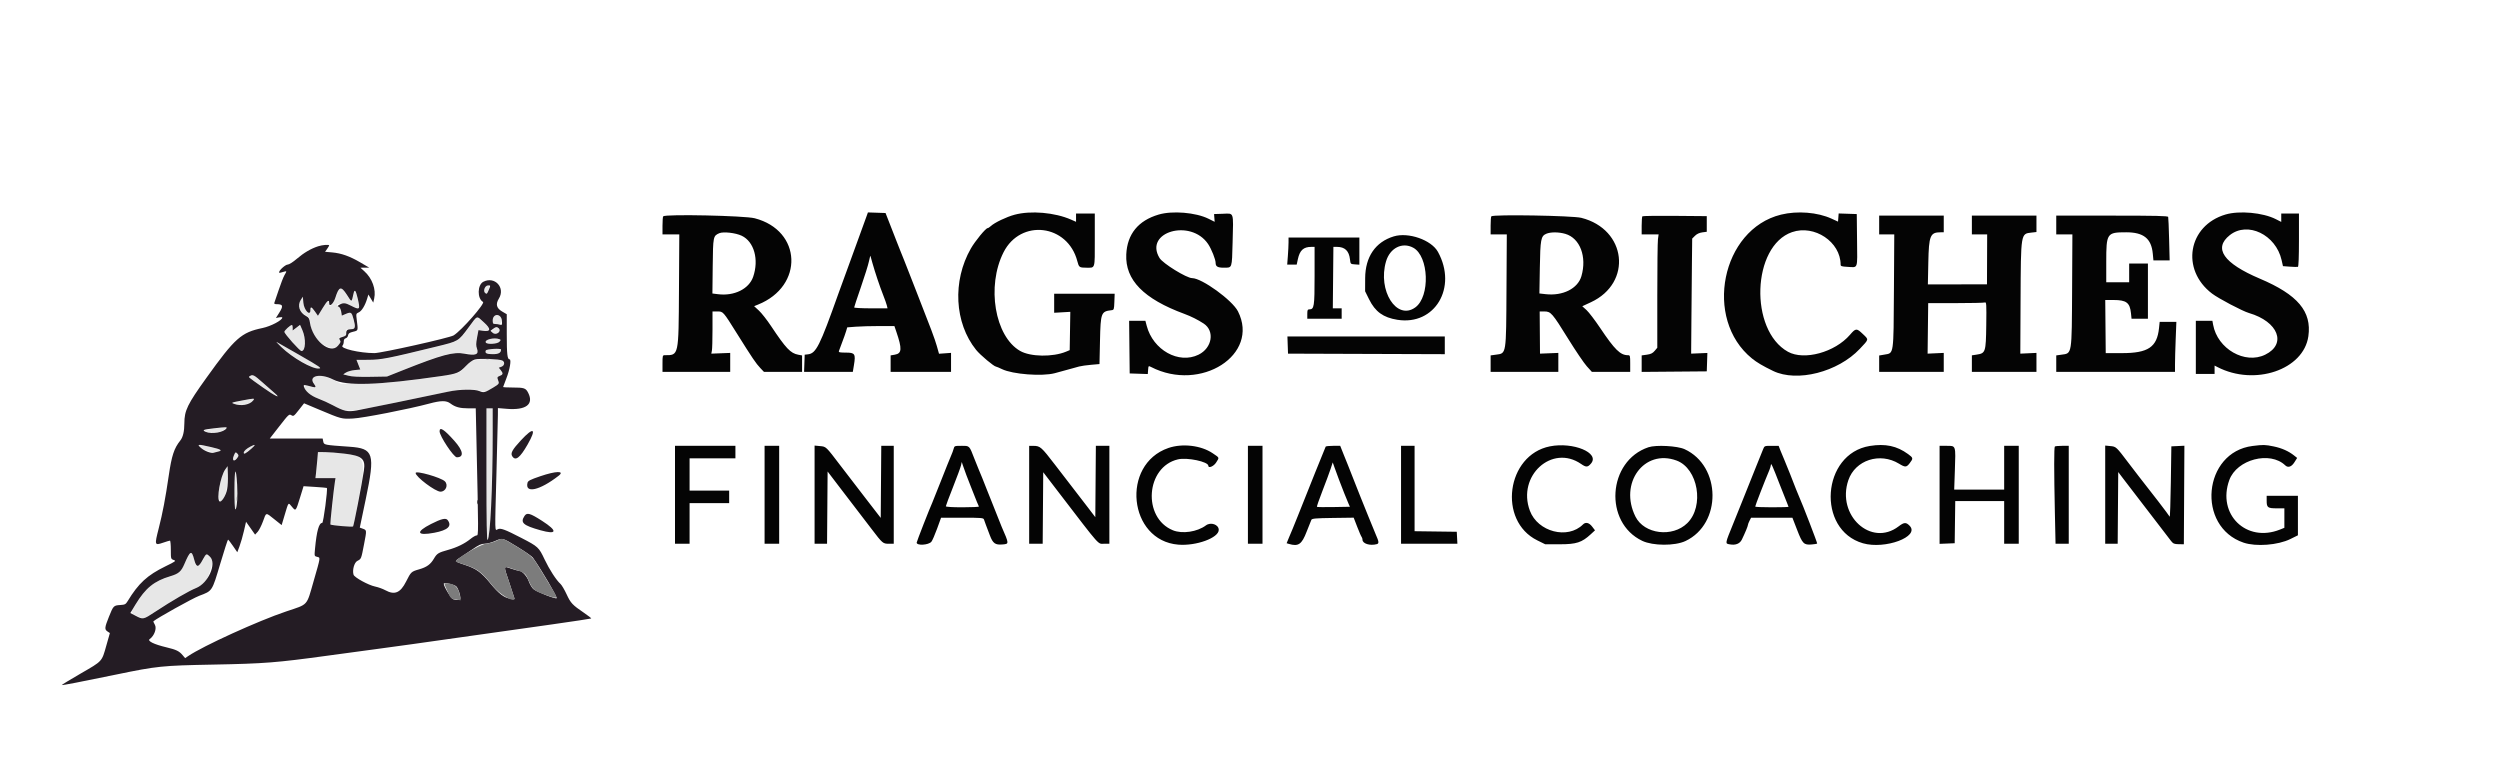 <svg id="svg" version="1.1" xmlns="http://www.w3.org/2000/svg" xmlns:xlink="http://www.w3.org/1999/xlink" width="400" height="121.212" viewBox="0, 0, 400,121.212"><g id="svgg"><path id="path0" d="M77.700 45.867 C 77.467 46.100,77.433 46.772,77.648 46.905 C 77.846 47.028,78.114 46.683,78.255 46.124 C 78.379 45.627,78.079 45.488,77.700 45.867 M54.260 46.378 C 54.124 46.585,53.903 47.068,53.768 47.449 C 53.324 48.707,52.667 49.440,52.667 48.677 C 52.667 47.995,52.335 48.207,51.622 49.343 L 50.883 50.522 50.361 49.886 C 49.861 49.277,49.835 49.266,49.734 49.625 C 49.469 50.564,48.500 49.526,48.500 48.304 C 48.500 47.460,48.490 47.440,48.239 47.798 C 47.538 48.799,47.830 49.932,48.923 50.453 C 49.365 50.664,49.516 50.853,49.581 51.280 C 49.628 51.584,49.705 52.083,49.752 52.387 C 50.073 54.470,53.070 56.507,54.069 55.321 C 54.546 54.753,54.563 54.691,54.340 54.338 C 54.154 54.045,54.407 53.840,54.958 53.836 C 55.275 53.834,55.333 53.743,55.333 53.250 C 55.333 52.682,55.351 52.667,55.990 52.667 C 56.351 52.667,56.697 52.586,56.757 52.488 C 56.883 52.285,56.330 50.000,56.155 50.000 C 56.093 50.000,55.738 50.107,55.367 50.238 C 54.641 50.494,54.500 50.401,54.500 49.662 C 54.500 49.492,54.356 49.251,54.180 49.128 C 53.236 48.467,55.009 48.378,56.455 49.013 C 57.558 49.498,57.602 49.440,57.249 47.966 C 56.867 46.372,56.737 46.273,56.504 47.399 C 56.267 48.541,56.368 48.563,55.440 47.167 C 54.562 45.846,54.594 45.868,54.260 46.378 M79.042 50.607 C 78.818 50.701,78.751 51.597,78.958 51.724 C 79.623 52.131,80.250 51.901,80.250 51.250 C 80.250 50.573,79.751 50.307,79.042 50.607 M75.197 52.163 C 73.429 54.614,73.491 54.575,70.067 55.413 C 61.721 57.455,61.209 57.556,59.066 57.570 L 57.048 57.583 57.357 58.305 C 57.527 58.703,57.667 59.049,57.667 59.076 C 57.667 59.102,57.221 59.174,56.676 59.236 C 56.122 59.298,55.524 59.479,55.318 59.646 C 54.724 60.127,56.327 60.382,59.426 60.298 L 61.917 60.231 64.667 59.134 C 71.051 56.585,72.143 56.314,74.955 56.583 C 76.523 56.733,76.673 56.628,76.275 55.658 C 76.069 55.156,76.073 54.940,76.306 53.943 L 76.574 52.803 77.175 52.899 C 78.730 53.147,78.525 52.388,76.667 51.012 L 76.250 50.703 75.197 52.163 M46.125 52.419 C 45.781 52.654,45.500 52.937,45.500 53.050 C 45.500 53.350,47.977 56.167,48.242 56.167 C 48.847 56.167,48.972 54.642,48.485 53.199 C 48.101 52.062,48.007 52.005,47.360 52.516 L 46.917 52.865 46.833 52.429 L 46.750 51.993 46.125 52.419 M78.989 52.642 C 78.558 52.991,78.675 53.333,79.227 53.333 C 79.918 53.333,80.216 52.794,79.682 52.508 C 79.440 52.379,79.274 52.411,78.989 52.642 M78.042 54.339 C 77.294 54.639,77.713 55.000,78.810 55.000 C 79.606 55.000,80.393 54.507,79.904 54.316 C 79.465 54.144,78.496 54.156,78.042 54.339 M44.977 55.498 C 47.024 57.440,51.366 59.749,51.328 58.875 C 51.323 58.770,48.108 56.882,44.924 55.117 L 44.083 54.650 44.977 55.498 M77.946 55.951 C 77.758 55.999,77.679 56.124,77.738 56.278 C 77.790 56.415,77.833 56.559,77.833 56.597 C 77.833 56.635,78.240 56.667,78.738 56.667 C 79.603 56.667,80.167 56.399,80.167 55.988 C 80.167 55.832,78.512 55.804,77.946 55.951 M75.387 57.824 C 75.096 58.002,74.685 58.381,74.473 58.667 C 73.751 59.644,73.263 59.812,69.637 60.327 C 64.398 61.072,61.199 61.358,57.750 61.389 L 54.583 61.417 53.332 60.792 C 51.039 59.647,49.312 60.066,50.345 61.516 C 50.728 62.054,50.648 62.084,49.567 61.812 C 47.786 61.363,49.022 63.123,50.933 63.758 C 51.382 63.907,52.357 64.354,53.098 64.751 C 55.650 66.117,54.768 66.179,66.083 63.835 C 74.562 62.078,74.777 62.047,76.155 62.401 C 77.492 62.743,77.866 62.736,78.353 62.357 C 78.571 62.187,79.001 61.918,79.308 61.761 C 79.864 61.476,79.890 61.367,79.585 60.627 C 79.497 60.412,79.577 60.296,79.900 60.173 C 80.397 59.984,80.443 59.730,80.074 59.204 C 79.830 58.856,79.840 58.823,80.241 58.640 C 80.744 58.411,80.780 58.154,80.362 57.776 C 79.881 57.341,76.120 57.377,75.387 57.824 M40.125 60.115 C 39.642 60.241,39.763 60.360,41.866 61.833 C 44.241 63.498,44.395 63.595,44.312 63.376 C 44.228 63.155,40.664 59.995,40.526 60.019 C 40.466 60.030,40.285 60.073,40.125 60.115 M38.833 64.076 C 37.047 64.435,36.914 64.569,38.143 64.766 C 38.894 64.886,40.137 64.521,40.511 64.071 C 40.821 63.697,40.716 63.697,38.833 64.076 M77.847 75.958 C 77.859 85.160,77.891 86.513,78.091 86.057 C 78.410 85.330,78.637 80.756,78.774 72.316 L 78.887 65.333 78.360 65.333 L 77.833 65.333 77.847 75.958 M34.250 68.590 C 33.425 68.708,32.712 68.814,32.667 68.825 C 32.621 68.836,32.771 68.952,33.000 69.083 C 33.752 69.513,35.178 69.316,36.000 68.669 C 36.502 68.273,36.471 68.272,34.250 68.590 M31.667 71.254 C 31.667 71.597,33.311 72.333,34.074 72.331 C 34.983 72.328,35.616 72.094,35.162 71.929 C 34.194 71.576,31.667 71.088,31.667 71.254 M40.083 71.444 C 39.392 71.809,39.000 72.175,39.000 72.454 C 39.000 72.632,39.111 72.608,39.458 72.353 C 40.870 71.318,41.182 70.863,40.083 71.444 M37.422 72.928 C 37.109 73.680,37.186 73.802,37.745 73.435 C 38.220 73.124,38.282 72.803,37.925 72.507 C 37.724 72.340,37.638 72.413,37.422 72.928 M50.756 73.958 C 50.696 74.852,50.608 75.790,50.560 76.042 L 50.474 76.500 52.070 76.500 C 52.948 76.500,53.667 76.522,53.667 76.550 C 53.667 76.577,53.480 78.209,53.251 80.175 C 53.023 82.141,52.836 83.792,52.835 83.844 C 52.834 83.895,53.630 84.035,54.604 84.154 C 56.592 84.397,56.563 84.409,56.735 83.269 C 56.791 82.892,57.186 80.760,57.612 78.532 C 58.712 72.771,58.340 72.380,51.724 72.339 L 50.864 72.333 50.756 73.958 M36.113 75.030 C 35.311 76.213,34.754 79.024,35.128 80.000 C 35.634 81.318,36.653 77.778,36.472 75.333 L 36.417 74.583 36.113 75.030 M37.500 78.306 C 37.500 81.662,37.713 82.579,37.883 79.958 C 37.980 78.481,37.793 75.404,37.595 75.206 C 37.543 75.154,37.500 76.549,37.500 78.306 M30.195 88.875 C 30.012 89.173,29.678 89.835,29.453 90.345 C 28.943 91.504,28.479 91.873,26.955 92.333 C 24.523 93.067,23.413 93.982,21.825 96.562 C 20.823 98.190,20.816 98.004,21.897 98.551 C 22.935 99.077,22.980 99.068,24.583 97.995 C 26.876 96.461,30.446 94.394,31.453 94.018 C 32.749 93.533,32.915 93.340,33.505 91.641 C 34.115 89.886,34.114 89.671,33.492 89.076 C 32.990 88.594,32.678 88.666,32.669 89.264 C 32.668 89.363,32.406 89.738,32.088 90.097 C 31.409 90.864,31.310 90.792,30.995 89.311 C 30.756 88.186,30.653 88.129,30.195 88.875 " stroke="none" fill="#e7e7e7" fill-rule="evenodd"></path><path id="path1" d="M138.613 34.702 C 137.693 37.275,136.709 39.982,135.749 42.583 C 135.140 44.233,134.429 46.183,134.168 46.917 C 131.150 55.406,130.574 56.552,129.250 56.696 L 128.750 56.750 128.702 58.125 L 128.653 59.500 132.552 59.500 L 136.451 59.500 136.629 58.423 C 136.927 56.625,136.795 56.417,135.353 56.417 C 134.361 56.417,134.163 56.373,134.225 56.167 C 134.266 56.029,134.503 55.392,134.751 54.750 C 134.999 54.108,135.282 53.312,135.379 52.981 L 135.557 52.378 136.903 52.274 C 137.644 52.216,139.342 52.168,140.677 52.168 L 143.103 52.167 143.402 53.042 C 144.357 55.839,144.310 56.557,143.158 56.751 L 142.500 56.863 142.500 58.181 L 142.500 59.500 147.333 59.500 L 152.167 59.500 152.167 57.980 L 152.167 56.460 151.204 56.530 L 150.241 56.599 149.886 55.341 C 149.574 54.236,148.878 52.380,146.760 47.000 C 146.453 46.221,145.926 44.871,145.589 44.000 C 145.251 43.129,144.840 42.079,144.674 41.667 C 144.508 41.254,144.222 40.542,144.037 40.083 C 143.853 39.625,143.586 38.950,143.445 38.583 C 143.304 38.217,142.850 37.054,142.437 36.000 L 141.686 34.083 140.277 34.035 L 138.869 33.988 138.613 34.702 M162.335 34.355 C 161.038 34.703,159.129 35.616,158.528 36.176 C 158.337 36.354,158.108 36.500,158.020 36.500 C 157.718 36.500,156.025 38.560,155.333 39.770 C 152.365 44.957,152.713 51.674,156.173 55.976 C 156.843 56.809,159.042 58.654,159.376 58.663 C 159.445 58.665,159.873 58.846,160.328 59.065 C 162.030 59.886,166.712 60.247,168.750 59.714 C 169.117 59.618,170.017 59.372,170.750 59.167 C 171.483 58.962,172.346 58.724,172.667 58.638 C 172.987 58.552,173.850 58.430,174.583 58.366 L 175.917 58.250 176.000 54.500 C 176.099 50.031,176.175 49.829,177.833 49.633 C 178.233 49.585,178.252 49.530,178.299 48.292 L 178.347 47.000 173.507 47.000 L 168.667 47.000 168.667 48.521 L 168.667 50.043 169.958 49.968 L 171.250 49.893 171.201 52.958 L 171.152 56.023 170.582 56.261 C 168.448 57.153,164.880 57.099,163.223 56.151 C 159.171 53.833,157.818 45.790,160.567 40.365 C 163.306 34.960,170.840 35.869,172.373 41.791 C 172.626 42.768,172.706 42.828,173.778 42.831 C 175.272 42.835,175.167 43.173,175.167 38.399 L 175.167 34.167 173.667 34.167 L 172.167 34.167 172.167 34.827 L 172.167 35.488 171.375 35.140 C 168.765 33.993,164.926 33.660,162.335 34.355 M185.385 34.330 C 182.112 35.297,180.358 37.452,180.203 40.700 C 180.008 44.788,182.973 47.819,189.530 50.233 C 190.582 50.620,191.668 51.165,192.586 51.767 C 194.396 52.953,193.948 55.682,191.768 56.749 C 188.598 58.299,184.488 56.009,183.471 52.125 L 183.264 51.333 181.963 51.333 L 180.661 51.333 180.705 55.542 L 180.750 59.750 182.198 59.798 L 183.647 59.846 183.698 59.174 C 183.749 58.516,183.758 58.507,184.167 58.717 C 192.125 62.807,201.588 56.749,198.074 49.814 C 197.170 48.032,192.295 44.500,190.738 44.500 C 189.857 44.500,186.055 42.154,185.528 41.285 C 182.988 37.102,190.526 34.930,193.298 39.047 C 193.835 39.845,194.500 41.514,194.500 42.065 C 194.500 42.644,194.828 42.834,195.825 42.831 C 197.172 42.827,197.105 43.025,197.218 38.743 C 197.350 33.782,197.472 34.143,195.687 34.202 L 194.250 34.250 194.298 34.870 L 194.346 35.490 193.348 34.994 C 191.331 33.994,187.583 33.681,185.385 34.330 M284.960 34.341 C 275.429 36.684,272.527 51.033,280.307 57.349 C 281.099 57.992,282.062 58.561,283.693 59.350 C 287.526 61.203,294.072 59.534,297.575 55.810 C 299.064 54.228,299.034 54.377,298.042 53.430 C 297.052 52.486,296.922 52.494,296.000 53.564 C 293.581 56.372,288.665 57.719,286.075 56.283 C 279.853 52.833,280.309 39.358,286.723 37.142 C 290.313 35.901,294.500 38.706,294.500 42.351 C 294.500 42.587,294.690 42.648,295.564 42.694 C 297.337 42.787,297.178 43.218,297.128 38.446 L 297.083 34.250 295.635 34.202 L 294.186 34.154 294.135 34.807 L 294.083 35.460 293.048 34.985 C 290.806 33.957,287.571 33.699,284.960 34.341 M356.083 34.322 C 350.082 36.099,348.879 43.131,353.921 46.968 C 354.969 47.766,358.787 49.777,359.833 50.082 C 364.522 51.452,365.923 55.042,362.434 56.749 C 359.183 58.340,354.796 55.819,354.098 51.958 L 353.985 51.333 352.659 51.333 L 351.333 51.333 351.333 55.583 L 351.333 59.833 352.833 59.833 L 354.333 59.833 354.333 59.162 L 354.333 58.491 354.792 58.728 C 360.759 61.814,368.580 59.162,369.339 53.796 C 369.898 49.835,367.645 47.160,361.583 44.588 C 355.750 42.114,354.103 39.730,356.770 37.619 C 359.613 35.369,364.134 37.545,365.054 41.606 L 365.275 42.583 366.389 42.667 C 367.002 42.712,367.577 42.725,367.668 42.694 C 367.772 42.660,367.833 41.054,367.833 38.403 L 367.833 34.167 366.417 34.167 L 365.000 34.167 365.000 34.836 L 365.000 35.506 364.125 35.062 C 362.062 34.016,358.288 33.669,356.083 34.322 M106.111 34.611 C 106.050 34.672,106.000 35.347,106.000 36.111 L 106.000 37.500 107.344 37.500 L 108.688 37.500 108.636 46.375 C 108.573 57.024,108.616 56.827,106.375 56.832 C 106.017 56.833,106.000 56.895,106.000 58.167 L 106.000 59.500 111.417 59.500 L 116.833 59.500 116.833 57.983 L 116.833 56.467 115.321 56.525 L 113.808 56.583 113.904 56.104 C 113.957 55.841,114.000 54.322,114.000 52.729 L 114.000 49.833 114.765 49.833 C 115.715 49.833,115.669 49.782,117.945 53.417 C 120.390 57.321,120.954 58.153,121.640 58.875 L 122.234 59.500 125.284 59.500 L 128.333 59.500 128.333 58.185 L 128.333 56.870 127.731 56.757 C 126.480 56.523,125.769 55.774,123.362 52.158 C 122.718 51.190,121.846 50.081,121.425 49.692 L 120.659 48.986 121.288 48.733 C 128.650 45.773,128.309 36.885,120.759 34.923 C 119.149 34.505,106.487 34.235,106.111 34.611 M238.611 34.611 C 238.550 34.672,238.500 35.347,238.500 36.111 L 238.500 37.500 239.794 37.500 L 241.088 37.500 241.039 46.125 C 240.979 56.910,241.042 56.515,239.334 56.750 L 238.500 56.865 238.500 58.182 L 238.500 59.500 243.917 59.500 L 249.333 59.500 249.333 57.983 L 249.333 56.467 247.867 56.525 L 246.400 56.583 246.374 53.208 L 246.349 49.833 247.104 49.833 C 248.137 49.833,248.350 50.078,250.925 54.231 C 252.112 56.146,253.447 58.115,253.892 58.606 L 254.700 59.500 257.767 59.500 L 260.833 59.500 260.833 58.167 C 260.833 56.907,260.813 56.833,260.469 56.833 C 259.257 56.833,258.352 55.946,256.030 52.479 C 255.198 51.237,254.212 49.945,253.840 49.609 L 253.164 48.998 254.540 48.360 C 261.234 45.254,260.262 36.679,253.010 34.854 C 251.598 34.499,238.937 34.285,238.611 34.611 M262.780 34.609 C 262.718 34.671,262.667 35.347,262.667 36.111 L 262.667 37.500 264.023 37.500 L 265.379 37.500 265.273 38.273 C 265.214 38.699,265.167 42.780,265.167 47.344 L 265.167 55.641 264.748 56.138 C 264.427 56.520,264.136 56.662,263.498 56.750 L 262.667 56.865 262.667 58.185 L 262.667 59.505 267.875 59.461 L 273.083 59.417 273.132 57.945 L 273.180 56.474 271.882 56.529 L 270.583 56.583 270.626 51.167 C 270.649 48.188,270.686 44.045,270.709 41.962 L 270.750 38.174 271.200 37.724 C 271.493 37.431,271.899 37.241,272.366 37.179 L 273.083 37.083 273.083 35.833 L 273.083 34.583 267.988 34.539 C 265.186 34.515,262.843 34.546,262.780 34.609 M300.667 36.000 L 300.667 37.500 301.875 37.500 L 303.083 37.500 303.029 46.458 C 302.966 56.892,303.025 56.480,301.542 56.732 L 300.667 56.880 300.667 58.190 L 300.667 59.500 305.833 59.500 L 311.000 59.500 311.000 57.982 L 311.000 56.465 309.708 56.524 L 308.417 56.583 308.464 52.542 L 308.511 48.500 312.909 48.500 C 315.327 48.500,317.429 48.453,317.579 48.395 C 317.827 48.300,317.847 48.626,317.801 52.049 C 317.742 56.374,317.692 56.525,316.237 56.743 L 315.500 56.854 315.500 58.177 L 315.500 59.500 320.667 59.500 L 325.833 59.500 325.833 57.982 L 325.833 56.465 324.542 56.524 L 323.250 56.583 323.290 48.083 C 323.342 37.221,323.312 37.408,325.047 37.212 L 325.833 37.123 325.833 35.812 L 325.833 34.500 320.667 34.500 L 315.500 34.500 315.500 36.000 L 315.500 37.500 316.724 37.500 L 317.947 37.500 317.932 41.499 L 317.917 45.498 313.188 45.499 L 308.459 45.500 308.531 41.958 C 308.617 37.696,308.834 37.167,310.492 37.167 L 311.000 37.167 311.000 35.833 L 311.000 34.500 305.833 34.500 L 300.667 34.500 300.667 36.000 M329.000 36.000 L 329.000 37.500 330.292 37.500 L 331.583 37.500 331.538 46.125 C 331.481 56.901,331.543 56.515,329.834 56.750 L 329.000 56.865 329.000 58.182 L 329.000 59.500 338.500 59.500 L 348.000 59.500 348.000 58.277 C 348.000 57.604,348.049 55.804,348.110 54.277 L 348.219 51.500 346.883 51.500 L 345.547 51.500 345.443 52.499 C 345.125 55.544,343.710 56.500,339.521 56.500 L 336.917 56.500 336.878 52.250 L 336.840 48.000 338.162 48.000 C 340.214 48.000,340.781 48.427,340.954 50.098 L 341.047 51.000 342.357 51.000 L 343.667 51.000 343.667 46.583 L 343.667 42.167 342.167 42.167 L 340.667 42.167 340.667 43.667 L 340.667 45.167 338.833 45.167 L 337.000 45.167 337.000 41.922 C 337.000 37.299,337.089 37.167,340.200 37.167 C 342.979 37.167,344.221 38.167,344.447 40.588 L 344.548 41.667 345.847 41.667 L 347.145 41.667 347.059 38.292 C 347.012 36.435,346.944 34.823,346.908 34.708 C 346.858 34.545,344.914 34.500,337.922 34.500 L 329.000 34.500 329.000 36.000 M118.674 37.720 C 120.659 38.662,121.458 41.533,120.504 44.296 C 119.836 46.230,117.481 47.396,114.895 47.073 L 113.985 46.960 114.034 42.580 C 114.087 37.834,114.105 37.744,115.083 37.314 C 115.728 37.031,117.690 37.252,118.674 37.720 M250.472 37.424 C 252.809 38.118,253.928 41.085,253.025 44.191 C 252.448 46.174,250.051 47.378,247.300 47.066 L 246.304 46.954 246.373 42.852 C 246.449 38.286,246.545 37.777,247.397 37.406 C 248.095 37.102,249.415 37.110,250.472 37.424 M223.000 37.823 C 220.067 38.718,218.444 41.091,218.427 44.509 L 218.417 46.601 219.046 47.875 C 220.038 49.880,221.309 50.803,223.581 51.166 C 229.572 52.123,233.220 46.016,230.071 40.300 C 229.021 38.393,225.347 37.106,223.000 37.823 M206.166 38.792 C 206.165 39.227,206.117 40.202,206.058 40.958 L 205.951 42.333 206.711 42.333 L 207.472 42.333 207.654 41.487 C 207.965 40.036,208.551 39.500,209.828 39.500 L 210.333 39.500 210.333 44.130 C 210.333 49.077,210.267 49.500,209.491 49.500 C 209.218 49.500,209.167 49.618,209.167 50.250 L 209.167 51.000 211.917 51.000 L 214.667 51.000 214.667 50.167 L 214.667 49.333 213.958 49.333 L 213.250 49.334 213.297 44.417 L 213.343 39.500 213.911 39.500 C 215.175 39.500,215.840 40.133,215.995 41.486 C 216.083 42.250,216.083 42.250,216.792 42.301 L 217.500 42.352 217.500 40.176 L 217.500 38.000 211.833 38.000 L 206.167 38.000 206.166 38.792 M226.112 39.632 C 228.627 40.988,228.854 47.442,226.448 49.185 C 223.472 51.341,220.392 46.497,221.766 41.822 C 222.397 39.676,224.359 38.687,226.112 39.632 M139.588 42.083 C 140.031 43.649,140.753 45.800,141.292 47.167 C 141.564 47.854,141.836 48.623,141.896 48.875 L 142.006 49.333 139.337 49.333 C 137.868 49.333,136.667 49.269,136.667 49.190 C 136.667 49.111,137.151 47.651,137.742 45.945 C 138.334 44.239,138.913 42.384,139.029 41.823 C 139.145 41.262,139.254 40.866,139.272 40.943 C 139.290 41.020,139.432 41.533,139.588 42.083 M206.035 55.208 L 206.083 56.583 218.625 56.626 L 231.167 56.669 231.167 55.251 L 231.167 53.833 218.577 53.833 L 205.987 53.833 206.035 55.208 M247.982 71.417 C 241.030 72.803,239.616 83.319,245.960 86.455 L 247.232 87.083 249.575 87.083 C 252.222 87.083,253.089 86.803,254.520 85.482 L 255.200 84.854 254.747 84.260 C 254.259 83.621,253.703 83.488,253.281 83.909 C 250.843 86.348,246.045 85.109,244.779 81.714 C 242.697 76.133,248.323 71.009,252.985 74.240 C 253.782 74.792,254.044 74.778,254.569 74.154 C 255.995 72.458,251.705 70.676,247.982 71.417 M299.167 71.353 C 291.462 72.594,290.608 84.778,298.076 86.925 C 301.617 87.943,307.203 85.857,305.552 84.134 C 304.973 83.530,304.662 83.545,303.775 84.222 C 299.386 87.573,293.814 82.452,295.735 76.833 C 296.837 73.606,300.793 72.321,303.852 74.196 C 304.838 74.800,305.034 74.789,305.564 74.094 C 306.138 73.341,306.123 73.258,305.292 72.652 C 303.491 71.340,301.661 70.952,299.167 71.353 M360.417 71.354 C 352.480 72.338,351.374 84.264,358.982 86.827 C 360.967 87.496,364.479 87.224,366.453 86.248 L 367.667 85.648 367.667 82.491 L 367.667 79.333 365.167 79.333 L 362.667 79.333 362.667 80.133 C 362.667 81.206,362.839 81.333,364.283 81.333 L 365.500 81.333 365.500 82.891 L 365.500 84.449 364.792 84.733 C 359.401 86.888,354.695 82.279,356.692 76.801 C 357.893 73.507,363.198 72.116,365.637 74.455 C 366.086 74.886,366.640 74.702,367.103 73.969 L 367.544 73.270 367.070 72.892 C 366.184 72.186,365.086 71.695,363.799 71.431 C 362.400 71.143,362.156 71.138,360.417 71.354 M108.000 79.167 L 108.000 87.000 109.167 87.000 L 110.333 87.000 110.333 83.750 L 110.333 80.500 113.500 80.500 L 116.667 80.500 116.667 79.500 L 116.667 78.500 113.500 78.500 L 110.333 78.500 110.333 75.917 L 110.333 73.333 114.000 73.333 L 117.667 73.333 117.667 72.333 L 117.667 71.333 112.833 71.333 L 108.000 71.333 108.000 79.167 M122.333 79.167 L 122.333 87.000 123.500 87.000 L 124.667 87.000 124.667 79.167 L 124.667 71.333 123.500 71.333 L 122.333 71.333 122.333 79.167 M130.333 79.145 L 130.333 87.000 131.331 87.000 L 132.329 87.000 132.373 81.220 L 132.417 75.440 134.442 78.095 C 135.556 79.555,136.901 81.313,137.431 82.000 C 137.961 82.688,138.880 83.887,139.473 84.667 C 141.200 86.936,141.275 87.000,142.198 87.000 L 143.000 87.000 143.000 79.167 L 143.000 71.333 142.002 71.333 L 141.004 71.333 140.960 77.098 L 140.917 82.864 138.492 79.723 C 137.158 77.996,135.358 75.653,134.492 74.516 C 132.106 71.384,132.196 71.470,131.198 71.374 L 130.333 71.291 130.333 79.145 M152.589 71.786 C 152.527 72.035,152.340 72.541,152.174 72.911 C 152.008 73.281,151.299 75.046,150.598 76.833 C 149.896 78.621,149.253 80.233,149.168 80.417 C 148.775 81.264,146.667 86.658,146.667 86.816 C 146.667 87.335,148.579 87.220,149.025 86.674 C 149.176 86.489,149.586 85.549,149.936 84.585 L 150.571 82.833 153.957 82.833 C 157.036 82.833,157.352 82.860,157.436 83.125 C 157.487 83.285,157.628 83.679,157.750 84.000 C 157.872 84.321,158.156 85.071,158.382 85.667 C 158.866 86.942,159.235 87.210,160.379 87.114 C 161.477 87.023,161.480 87.069,160.252 84.250 C 160.132 83.975,159.759 83.037,159.422 82.167 C 159.086 81.296,158.712 80.355,158.591 80.076 C 158.470 79.796,158.169 79.046,157.923 78.409 C 157.396 77.047,156.885 75.782,156.581 75.083 C 156.461 74.808,156.160 74.058,155.912 73.417 C 155.076 71.255,155.153 71.333,153.847 71.333 C 152.741 71.333,152.699 71.349,152.589 71.786 M164.667 79.167 L 164.667 87.000 165.748 87.000 L 166.829 87.000 166.873 81.278 L 166.917 75.555 169.333 78.707 C 176.278 87.762,175.594 86.994,176.708 86.997 L 177.500 87.000 177.500 79.167 L 177.500 71.333 176.419 71.333 L 175.338 71.333 175.294 77.042 L 175.250 82.750 174.170 81.333 C 173.576 80.554,172.999 79.804,172.888 79.667 C 172.684 79.415,172.414 79.065,168.781 74.333 C 166.621 71.519,166.426 71.348,165.375 71.339 L 164.667 71.333 164.667 79.167 M186.944 71.679 C 179.289 74.312,180.545 86.503,188.538 87.145 C 191.402 87.374,195.000 86.059,195.000 84.781 C 195.000 83.928,193.725 83.482,192.947 84.064 C 191.556 85.104,189.169 85.458,187.667 84.846 C 182.746 82.840,183.330 74.687,188.479 73.497 C 189.957 73.156,193.333 73.869,193.333 74.523 C 193.333 74.976,194.193 74.618,194.581 74.003 C 195.112 73.162,195.158 73.286,194.038 72.526 C 192.179 71.263,189.190 70.906,186.944 71.679 M199.667 79.167 L 199.667 87.000 200.833 87.000 L 202.000 87.000 202.000 79.167 L 202.000 71.333 200.833 71.333 L 199.667 71.333 199.667 79.167 M212.110 71.458 C 212.040 71.573,209.218 78.602,207.642 82.583 C 207.280 83.500,206.915 84.400,206.833 84.583 C 206.750 84.767,206.497 85.367,206.271 85.917 L 205.860 86.917 206.222 87.025 C 207.742 87.481,208.285 87.104,209.069 85.052 C 209.412 84.152,209.751 83.304,209.823 83.167 C 209.930 82.960,210.522 82.909,213.271 82.872 L 216.590 82.827 217.153 84.288 C 217.463 85.092,217.780 85.821,217.858 85.908 C 217.936 85.995,218.000 86.197,218.000 86.357 C 218.000 86.984,219.195 87.356,220.276 87.066 C 220.669 86.960,220.640 86.681,220.115 85.500 C 219.972 85.179,219.435 83.867,218.920 82.583 C 218.406 81.300,217.847 79.912,217.677 79.500 C 217.507 79.087,217.254 78.450,217.115 78.083 C 216.669 76.914,215.821 74.762,215.670 74.417 C 215.591 74.233,215.280 73.465,214.980 72.708 L 214.434 71.333 213.310 71.333 C 212.692 71.333,212.152 71.390,212.110 71.458 M224.167 79.167 L 224.167 87.000 228.675 87.000 L 233.183 87.000 233.133 86.042 L 233.083 85.083 229.708 85.038 L 226.333 84.993 226.333 78.163 L 226.333 71.333 225.250 71.333 L 224.167 71.333 224.167 79.167 M263.750 71.560 C 257.209 73.753,256.565 83.602,262.771 86.541 C 264.475 87.348,267.984 87.361,269.672 86.566 C 275.508 83.819,275.424 74.585,269.538 71.871 C 268.383 71.339,264.958 71.155,263.750 71.560 M282.099 71.875 C 281.979 72.173,281.503 73.354,281.040 74.500 C 279.770 77.643,279.159 79.171,278.838 80.000 C 278.678 80.412,278.012 82.070,277.357 83.682 C 275.970 87.099,275.996 86.953,276.762 87.097 C 277.686 87.270,278.372 86.998,278.699 86.328 C 279.198 85.305,279.667 84.175,279.667 83.994 C 279.667 83.896,279.781 83.596,279.921 83.325 L 280.175 82.833 283.480 82.833 L 286.785 82.833 287.543 84.792 C 288.401 87.008,288.614 87.220,289.879 87.114 C 290.316 87.078,290.707 87.015,290.748 86.974 C 290.809 86.914,288.390 80.637,287.836 79.417 C 287.650 79.006,287.212 77.905,286.411 75.833 C 286.074 74.962,285.662 73.950,285.496 73.583 C 285.329 73.217,285.056 72.561,284.888 72.126 L 284.583 71.335 283.450 71.334 C 282.327 71.333,282.314 71.338,282.099 71.875 M310.333 79.174 L 310.333 87.015 311.542 86.966 L 312.750 86.917 312.795 83.542 L 312.840 80.167 316.753 80.167 L 320.667 80.167 320.667 83.583 L 320.667 87.000 321.833 87.000 L 323.000 87.000 323.000 79.167 L 323.000 71.333 321.833 71.333 L 320.667 71.333 320.667 74.833 L 320.667 78.333 316.669 78.333 L 312.671 78.333 312.778 75.279 C 312.919 71.212,312.959 71.333,311.497 71.333 L 310.333 71.333 310.333 79.174 M328.778 71.444 C 328.637 71.585,328.637 75.326,328.777 81.875 L 328.887 87.000 329.944 87.000 L 331.000 87.000 331.000 79.167 L 331.000 71.333 329.944 71.333 C 329.364 71.333,328.839 71.383,328.778 71.444 M336.833 79.145 L 336.833 87.000 337.831 87.000 L 338.829 87.000 338.873 81.263 L 338.917 75.526 339.694 76.554 C 340.884 78.130,342.767 80.584,343.055 80.935 C 343.197 81.108,344.141 82.337,345.154 83.667 C 346.166 84.996,347.168 86.303,347.380 86.571 C 347.710 86.987,347.885 87.060,348.591 87.071 L 349.417 87.083 349.460 79.200 L 349.503 71.317 348.460 71.367 L 347.417 71.417 347.333 77.167 C 347.287 80.329,347.203 82.804,347.145 82.667 C 347.059 82.462,344.145 78.656,342.168 76.167 C 341.913 75.846,341.190 74.902,340.561 74.070 C 338.600 71.476,338.582 71.459,337.656 71.370 L 336.833 71.291 336.833 79.145 M268.250 73.686 C 271.697 74.955,272.731 80.983,269.967 83.702 C 267.597 86.033,263.084 85.470,261.678 82.667 C 258.998 77.323,263.058 71.775,268.250 73.686 M154.613 76.000 C 154.837 76.596,155.158 77.421,155.326 77.833 C 155.494 78.246,155.761 78.921,155.919 79.333 C 156.177 80.007,156.463 80.697,156.627 81.042 C 156.660 81.110,155.482 81.167,154.010 81.167 C 152.367 81.167,151.333 81.103,151.333 81.003 C 151.333 80.913,151.851 79.532,152.483 77.935 C 153.116 76.339,153.689 74.781,153.758 74.474 L 153.883 73.917 154.045 74.417 C 154.134 74.692,154.389 75.404,154.613 76.000 M214.240 76.750 C 214.761 78.136,215.457 79.887,215.763 80.583 L 215.983 81.083 213.385 81.129 C 211.956 81.155,210.751 81.140,210.707 81.096 C 210.663 81.052,211.060 79.907,211.588 78.550 C 212.117 77.193,212.704 75.611,212.893 75.033 L 213.237 73.983 213.519 74.783 C 213.674 75.223,213.999 76.108,214.240 76.750 M284.750 77.500 C 285.263 78.829,285.792 80.163,285.925 80.464 C 286.058 80.765,286.167 81.046,286.167 81.089 C 286.167 81.132,284.967 81.167,283.500 81.167 C 282.033 81.167,280.833 81.118,280.833 81.058 C 280.833 80.892,282.336 77.015,283.102 75.203 C 283.229 74.902,283.338 74.527,283.344 74.369 C 283.358 73.989,283.612 74.555,284.750 77.500 M76.372 80.333 C 76.372 80.654,76.406 80.785,76.448 80.625 C 76.490 80.465,76.490 80.202,76.448 80.042 C 76.406 79.881,76.372 80.012,76.372 80.333 " stroke="none" fill="#040404" fill-rule="evenodd"></path><path id="path2" d="M50.917 39.401 C 49.777 39.763,48.627 40.436,47.500 41.401 C 46.871 41.940,46.256 42.330,46.032 42.331 C 45.679 42.333,44.667 43.227,44.667 43.537 C 44.667 43.697,44.641 43.698,45.293 43.512 C 45.928 43.329,45.925 43.323,45.513 44.032 C 45.337 44.335,44.919 45.408,44.584 46.417 C 44.249 47.425,43.937 48.344,43.890 48.458 C 43.836 48.592,43.955 48.667,44.222 48.667 C 45.295 48.667,45.378 48.936,44.656 50.074 L 44.145 50.879 44.656 50.777 C 44.937 50.721,45.167 50.737,45.167 50.812 C 45.167 51.239,43.340 52.204,42.000 52.483 C 38.594 53.194,37.616 54.062,33.037 60.442 C 29.974 64.709,29.504 65.677,29.496 67.739 C 29.491 69.041,29.276 69.949,28.845 70.487 C 27.853 71.728,27.467 72.899,27.001 76.091 C 26.466 79.756,26.026 82.069,25.390 84.559 C 24.709 87.226,24.731 87.299,26.078 86.835 C 26.614 86.651,27.115 86.500,27.193 86.500 C 27.270 86.500,27.333 87.161,27.333 87.968 C 27.333 89.412,27.340 89.438,27.784 89.594 C 28.209 89.744,28.138 89.799,26.492 90.604 C 23.558 92.037,22.168 93.317,20.414 96.198 C 20.117 96.687,19.984 96.756,19.252 96.802 C 18.180 96.870,18.135 96.917,17.431 98.677 C 16.732 100.422,16.705 100.707,17.207 101.041 L 17.580 101.288 17.019 103.269 C 16.272 105.907,16.438 105.724,12.919 107.760 C 11.218 108.744,9.853 109.575,9.886 109.608 C 9.950 109.673,12.946 109.094,18.583 107.929 C 25.180 106.566,25.867 106.495,34.167 106.334 C 42.388 106.174,44.169 106.034,52.417 104.906 C 55.442 104.492,59.042 104.005,60.417 103.823 C 61.792 103.641,64.229 103.307,65.833 103.081 C 79.248 101.192,82.695 100.705,88.227 99.917 C 91.697 99.423,94.565 98.990,94.601 98.955 C 94.636 98.920,94.124 98.522,93.463 98.070 C 91.571 96.779,91.315 96.506,90.657 95.086 C 90.317 94.351,89.871 93.600,89.666 93.417 C 88.998 92.819,87.896 91.116,87.131 89.500 C 86.212 87.559,86.101 87.456,83.448 86.083 C 80.770 84.697,80.082 84.444,79.637 84.682 C 79.154 84.941,79.167 85.432,79.421 76.162 C 79.551 71.444,79.659 67.068,79.662 66.439 L 79.667 65.294 81.082 65.412 C 84.153 65.668,85.450 64.696,84.508 62.848 C 84.119 62.086,83.875 62.005,81.958 62.002 C 81.156 62.001,80.500 61.964,80.500 61.921 C 80.500 61.878,80.732 61.259,81.016 60.546 C 81.562 59.173,81.847 57.500,81.535 57.500 C 81.176 57.500,81.083 56.685,81.083 53.513 L 81.083 50.276 80.333 49.836 C 79.429 49.307,79.270 48.662,79.822 47.768 C 80.899 46.026,79.151 44.143,77.331 45.084 C 76.373 45.580,76.340 47.781,77.282 48.308 C 77.669 48.525,73.855 52.871,72.583 53.662 C 71.952 54.054,61.012 56.501,59.899 56.498 C 57.529 56.493,54.353 55.747,54.800 55.300 C 54.910 55.190,55.000 54.899,55.000 54.653 C 55.000 54.352,55.105 54.178,55.319 54.122 C 55.495 54.076,55.664 53.864,55.694 53.652 C 55.738 53.347,55.910 53.225,56.500 53.080 C 57.332 52.876,57.309 52.956,57.076 51.132 C 56.958 50.208,56.968 50.174,57.407 49.974 C 57.880 49.759,58.418 48.873,58.748 47.770 L 58.942 47.123 59.332 47.770 L 59.722 48.417 59.872 47.750 C 60.197 46.315,59.555 44.540,58.302 43.408 L 57.666 42.833 58.375 42.829 L 59.083 42.826 57.675 42.000 C 55.959 40.994,54.610 40.515,53.131 40.385 L 52.011 40.286 52.339 39.826 C 52.519 39.572,52.667 39.321,52.667 39.266 C 52.667 39.097,51.618 39.178,50.917 39.401 M78.247 46.283 C 77.936 47.027,77.904 47.063,77.678 46.924 C 77.229 46.646,77.561 45.667,78.103 45.667 C 78.501 45.667,78.502 45.672,78.247 46.283 M55.500 47.162 C 56.325 48.437,56.230 48.455,56.569 46.958 C 56.738 46.214,56.921 46.425,57.222 47.708 C 57.659 49.578,57.601 49.644,56.167 48.917 C 55.234 48.444,54.924 48.415,54.333 48.744 C 53.979 48.941,53.958 48.992,54.196 49.084 C 54.358 49.147,54.521 49.465,54.585 49.843 L 54.695 50.493 55.284 50.246 C 56.185 49.870,56.262 49.920,56.577 51.082 C 56.920 52.349,56.847 52.666,56.214 52.669 C 55.584 52.673,55.374 52.841,55.397 53.325 C 55.413 53.660,55.305 53.765,54.799 53.910 C 54.310 54.049,54.213 54.138,54.338 54.335 C 54.563 54.692,54.547 54.752,54.069 55.321 C 52.847 56.772,49.992 54.413,49.593 51.624 C 49.500 50.978,49.391 50.786,49.004 50.586 C 47.903 50.016,47.532 48.877,48.146 47.946 L 48.457 47.475 48.536 48.432 C 48.637 49.648,49.667 50.697,49.667 49.583 C 49.667 49.003,49.841 49.066,50.394 49.849 L 50.872 50.524 51.638 49.274 C 52.384 48.058,52.667 47.848,52.667 48.510 C 52.667 49.208,53.334 48.633,53.646 47.667 C 54.248 45.799,54.562 45.713,55.500 47.162 M80.302 51.314 C 80.352 52.006,80.334 52.039,79.969 51.941 C 79.757 51.884,79.415 51.837,79.208 51.836 C 78.895 51.834,78.833 51.742,78.833 51.278 C 78.833 50.098,80.218 50.132,80.302 51.314 M77.413 51.566 C 78.604 52.631,78.543 53.119,77.246 52.925 L 76.556 52.821 76.332 54.006 C 76.152 54.958,76.149 55.303,76.315 55.761 C 76.662 56.721,76.136 56.938,74.310 56.590 C 72.567 56.258,70.702 56.756,64.583 59.187 L 61.917 60.247 59.250 60.293 C 57.428 60.324,56.320 60.268,55.750 60.117 L 54.917 59.895 55.362 59.604 C 55.607 59.443,56.221 59.269,56.726 59.217 L 57.644 59.122 57.341 58.353 L 57.038 57.583 58.977 57.571 C 61.027 57.557,62.019 57.364,69.861 55.444 C 73.384 54.582,73.317 54.622,74.952 52.417 C 76.475 50.363,76.182 50.465,77.413 51.566 M46.833 52.436 L 46.833 52.873 47.421 52.425 L 48.008 51.977 48.365 52.780 C 48.987 54.181,48.915 56.167,48.242 56.167 C 47.963 56.167,45.500 53.406,45.500 53.093 C 45.500 52.866,46.453 52.006,46.708 52.002 C 46.777 52.001,46.833 52.196,46.833 52.436 M79.800 52.533 C 80.309 53.042,79.359 53.726,78.820 53.238 L 78.482 52.932 78.866 52.636 C 79.321 52.286,79.530 52.263,79.800 52.533 M79.910 54.271 C 80.158 54.366,80.157 54.401,79.898 54.687 C 79.573 55.046,77.938 55.138,77.734 54.808 C 77.447 54.343,79.060 53.944,79.910 54.271 M48.000 56.852 C 51.233 58.715,51.530 58.922,51.032 58.970 C 49.978 59.071,46.799 57.257,45.013 55.536 C 44.502 55.044,44.158 54.674,44.250 54.714 C 44.342 54.754,46.029 55.716,48.000 56.852 M80.167 55.928 C 80.167 56.447,79.771 56.667,78.837 56.667 C 77.842 56.667,77.561 56.516,77.730 56.075 C 77.821 55.838,80.167 55.696,80.167 55.928 M80.370 57.686 C 80.814 57.924,80.740 58.481,80.238 58.671 L 79.810 58.834 80.153 59.270 C 80.537 59.759,80.484 59.951,79.903 60.172 C 79.555 60.304,79.525 60.379,79.669 60.756 C 79.914 61.400,79.909 61.406,78.875 62.034 C 77.572 62.825,77.404 62.867,76.720 62.582 C 75.873 62.227,73.569 62.271,71.667 62.676 C 67.641 63.535,58.127 65.486,57.042 65.676 C 55.606 65.926,55.029 65.799,53.250 64.839 C 52.608 64.493,51.540 64.006,50.875 63.757 C 49.680 63.309,48.811 62.568,48.619 61.835 C 48.540 61.532,48.617 61.536,50.042 61.914 C 50.552 62.050,50.610 61.910,50.245 61.426 C 49.253 60.115,51.228 59.666,53.314 60.728 C 55.423 61.803,60.433 61.642,70.587 60.172 C 73.142 59.802,73.511 59.649,74.584 58.516 C 75.062 58.012,75.601 57.626,75.974 57.520 C 76.673 57.322,79.918 57.445,80.370 57.686 M42.025 61.208 C 42.773 61.873,43.617 62.616,43.901 62.859 C 45.122 63.906,44.035 63.394,42.062 61.992 C 39.513 60.183,39.703 60.351,40.005 60.160 C 40.446 59.881,40.649 59.986,42.025 61.208 M40.482 64.105 C 39.928 64.774,38.554 65.014,37.483 64.630 C 36.929 64.432,36.955 64.420,38.750 64.077 C 40.753 63.693,40.823 63.694,40.482 64.105 M72.068 64.556 C 72.829 65.130,73.574 65.333,74.918 65.333 L 76.120 65.333 76.225 70.125 C 76.569 85.746,76.569 85.667,76.260 85.667 C 76.102 85.667,75.660 85.920,75.278 86.230 C 74.350 86.983,73.113 87.588,71.700 87.980 C 70.143 88.411,69.914 88.552,69.426 89.385 C 68.888 90.303,68.278 90.744,67.063 91.093 C 65.798 91.455,65.758 91.493,64.978 93.044 C 64.061 94.868,63.139 95.252,61.646 94.433 C 61.245 94.213,60.511 93.949,60.015 93.846 C 58.944 93.624,56.710 92.399,56.570 91.958 C 56.341 91.236,56.677 90.003,57.172 89.747 C 57.809 89.418,57.788 89.470,58.251 87.059 C 58.690 84.774,58.696 84.831,58.022 84.583 L 57.567 84.417 58.526 79.833 C 60.049 72.552,59.799 71.748,55.933 71.478 C 51.854 71.194,51.829 71.189,51.721 70.649 L 51.625 70.167 47.394 70.167 L 43.163 70.167 44.707 68.185 C 46.178 66.296,46.267 66.214,46.613 66.431 C 46.955 66.645,47.025 66.596,47.813 65.593 L 48.651 64.527 51.034 65.529 C 54.661 67.054,54.638 67.048,56.468 66.963 C 58.062 66.890,65.410 65.453,68.659 64.580 C 70.569 64.066,71.411 64.060,72.068 64.556 M78.830 69.375 C 78.822 78.064,78.444 85.956,78.013 86.387 C 77.885 86.515,77.833 83.542,77.833 75.950 L 77.833 65.333 78.333 65.333 L 78.833 65.333 78.830 69.375 M36.239 68.517 C 35.832 69.177,33.867 69.519,32.917 69.096 C 32.287 68.815,32.483 68.732,34.250 68.530 C 36.187 68.309,36.369 68.308,36.239 68.517 M70.333 69.013 C 70.333 69.763,72.592 73.167,73.090 73.167 C 74.283 73.167,74.128 72.133,72.694 70.528 C 71.053 68.693,70.333 68.231,70.333 69.013 M83.344 70.458 C 81.967 71.946,81.655 72.512,81.951 72.984 C 82.472 73.817,83.181 73.280,84.422 71.112 C 85.895 68.536,85.401 68.236,83.344 70.458 M33.760 71.528 C 35.384 71.901,35.667 72.087,34.875 72.261 C 34.623 72.316,34.315 72.393,34.190 72.432 C 33.776 72.562,32.756 72.182,32.166 71.678 C 31.439 71.056,31.629 71.038,33.760 71.528 M40.250 71.763 C 39.347 72.553,39.000 72.743,39.000 72.448 C 39.000 72.175,39.397 71.807,40.083 71.444 C 40.897 71.014,40.962 71.139,40.250 71.763 M38.069 73.117 C 37.535 73.964,37.036 73.802,37.411 72.903 C 37.661 72.307,37.692 72.287,37.960 72.555 C 38.174 72.770,38.201 72.908,38.069 73.117 M55.049 72.572 C 57.943 72.914,58.512 73.404,58.222 75.306 C 57.870 77.614,56.613 84.089,56.490 84.228 C 56.375 84.356,53.008 84.063,52.855 83.911 C 52.797 83.853,53.406 78.182,53.593 77.042 L 53.682 76.500 52.075 76.500 L 50.469 76.500 50.564 75.708 C 50.616 75.273,50.707 74.335,50.765 73.625 L 50.872 72.333 51.978 72.337 C 52.586 72.339,53.968 72.445,55.049 72.572 M36.341 78.283 C 36.160 79.263,35.442 80.420,35.133 80.229 C 34.606 79.904,35.262 76.203,36.038 75.114 L 36.417 74.583 36.465 75.967 C 36.492 76.728,36.436 77.770,36.341 78.283 M37.943 77.571 C 38.055 79.402,37.900 81.500,37.653 81.500 C 37.565 81.500,37.504 80.142,37.511 78.292 C 37.522 74.834,37.752 74.451,37.943 77.571 M66.500 75.678 C 66.500 76.290,69.661 78.667,70.476 78.667 C 71.324 78.667,71.774 77.608,71.179 77.012 C 70.570 76.403,66.500 75.242,66.500 75.678 M86.458 76.194 C 84.823 76.751,84.483 76.925,84.402 77.248 C 83.959 79.013,86.348 78.476,89.369 76.131 C 90.431 75.308,88.966 75.339,86.458 76.194 M52.295 78.073 C 52.464 78.241,51.747 83.667,51.556 83.667 C 51.030 83.667,50.669 84.958,50.404 87.783 C 50.292 88.977,50.294 88.984,50.729 89.093 C 51.290 89.234,51.319 89.023,50.183 92.974 C 49.014 97.035,49.383 96.625,45.816 97.821 C 41.344 99.319,32.482 103.354,30.102 104.976 L 29.620 105.304 29.207 104.813 C 28.673 104.178,28.194 103.946,26.667 103.582 C 24.612 103.093,23.518 102.552,23.959 102.244 C 24.686 101.734,25.115 100.545,24.781 99.963 C 24.621 99.684,24.511 99.436,24.536 99.414 C 25.128 98.895,30.823 95.725,31.886 95.323 C 33.996 94.526,33.915 94.650,35.237 90.208 C 35.871 88.077,36.434 86.336,36.487 86.338 C 36.540 86.341,36.895 86.797,37.275 87.351 L 37.967 88.358 38.328 87.392 C 38.527 86.862,38.842 85.765,39.028 84.955 L 39.367 83.483 40.091 84.510 L 40.814 85.538 41.218 85.102 C 41.440 84.862,41.827 84.104,42.078 83.416 C 42.622 81.926,42.478 81.952,43.907 83.092 L 45.064 84.016 45.517 82.499 C 46.193 80.240,46.104 80.348,46.695 81.065 C 47.326 81.831,47.322 81.836,48.010 79.603 L 48.569 77.790 50.407 77.907 C 51.418 77.971,52.268 78.045,52.295 78.073 M83.917 82.559 C 83.214 83.632,83.694 84.061,86.472 84.841 C 89.155 85.595,89.263 84.962,86.731 83.338 C 84.794 82.096,84.309 81.962,83.917 82.559 M68.958 83.843 C 66.440 85.124,66.677 85.770,69.473 85.244 C 71.665 84.832,72.364 84.169,71.620 83.208 C 71.330 82.832,70.608 83.005,68.958 83.843 M82.799 87.510 C 84.010 88.250,85.116 89.018,85.257 89.219 C 86.673 91.226,89.213 95.565,89.061 95.717 C 88.890 95.887,85.752 94.647,85.325 94.240 C 85.091 94.017,84.765 93.460,84.600 93.002 C 84.302 92.174,83.529 91.333,83.065 91.333 C 82.932 91.333,82.366 91.180,81.809 90.992 C 80.514 90.555,80.538 90.378,81.502 93.256 C 81.959 94.621,82.333 95.769,82.333 95.807 C 82.333 95.846,82.021 95.835,81.639 95.784 C 80.669 95.654,79.788 94.976,78.450 93.332 C 77.038 91.596,76.192 90.978,74.439 90.403 C 72.689 89.829,72.679 89.815,73.620 89.212 C 74.058 88.931,74.971 88.319,75.648 87.851 C 76.630 87.173,77.019 86.999,77.565 86.993 C 77.942 86.990,78.662 86.805,79.167 86.583 C 80.426 86.029,80.335 86.006,82.799 87.510 M31.063 89.510 C 31.418 90.890,31.733 90.876,32.500 89.445 C 32.984 88.543,33.040 88.525,33.608 89.092 C 34.704 90.189,33.328 93.300,31.407 94.069 C 30.239 94.536,27.498 96.125,24.859 97.864 C 22.911 99.148,22.901 99.150,21.719 98.534 L 20.855 98.083 21.689 96.709 C 23.287 94.076,24.654 92.968,27.257 92.194 C 28.582 91.800,28.988 91.448,29.500 90.251 C 30.430 88.079,30.665 87.967,31.063 89.510 M73.038 93.852 C 73.331 94.201,73.664 95.184,73.666 95.708 C 73.667 96.016,73.248 96.084,72.533 95.893 C 72.204 95.805,71.000 93.846,71.000 93.399 C 71.000 93.135,72.763 93.527,73.038 93.852 " stroke="none" fill="#241c24" fill-rule="evenodd"></path><path id="path3" d="M77.708 57.448 C 77.869 57.490,78.131 57.490,78.292 57.448 C 78.452 57.406,78.321 57.372,78.000 57.372 C 77.679 57.372,77.548 57.406,77.708 57.448 " stroke="none" fill="#5b5859" fill-rule="evenodd"></path><path id="path4" d="M37.872 79.833 C 37.872 80.154,37.906 80.285,37.948 80.125 C 37.990 79.965,37.990 79.702,37.948 79.542 C 37.906 79.381,37.872 79.512,37.872 79.833 M79.427 86.527 C 79.066 86.718,78.304 86.931,77.733 87.002 C 76.719 87.128,72.536 89.644,72.950 89.879 C 73.024 89.921,73.603 90.120,74.238 90.323 C 76.419 91.017,77.039 91.481,78.886 93.806 C 79.940 95.132,82.333 96.506,82.333 95.785 C 82.333 95.759,81.959 94.621,81.502 93.256 C 80.534 90.367,80.501 90.533,81.948 90.996 C 84.062 91.672,84.001 91.627,84.585 92.905 C 85.273 94.408,85.428 94.536,87.385 95.218 C 89.404 95.922,89.402 95.926,88.052 93.727 C 87.441 92.731,86.560 91.288,86.095 90.520 C 85.188 89.022,84.916 88.791,81.977 87.029 C 80.353 86.057,80.329 86.052,79.427 86.527 M71.526 94.458 C 72.150 95.847,72.096 95.792,72.984 95.934 L 73.719 96.051 73.625 95.474 C 73.374 93.929,72.756 93.338,71.385 93.334 C 71.024 93.333,71.026 93.344,71.526 94.458 " stroke="none" fill="#7c7c7c" fill-rule="evenodd"></path></g></svg>